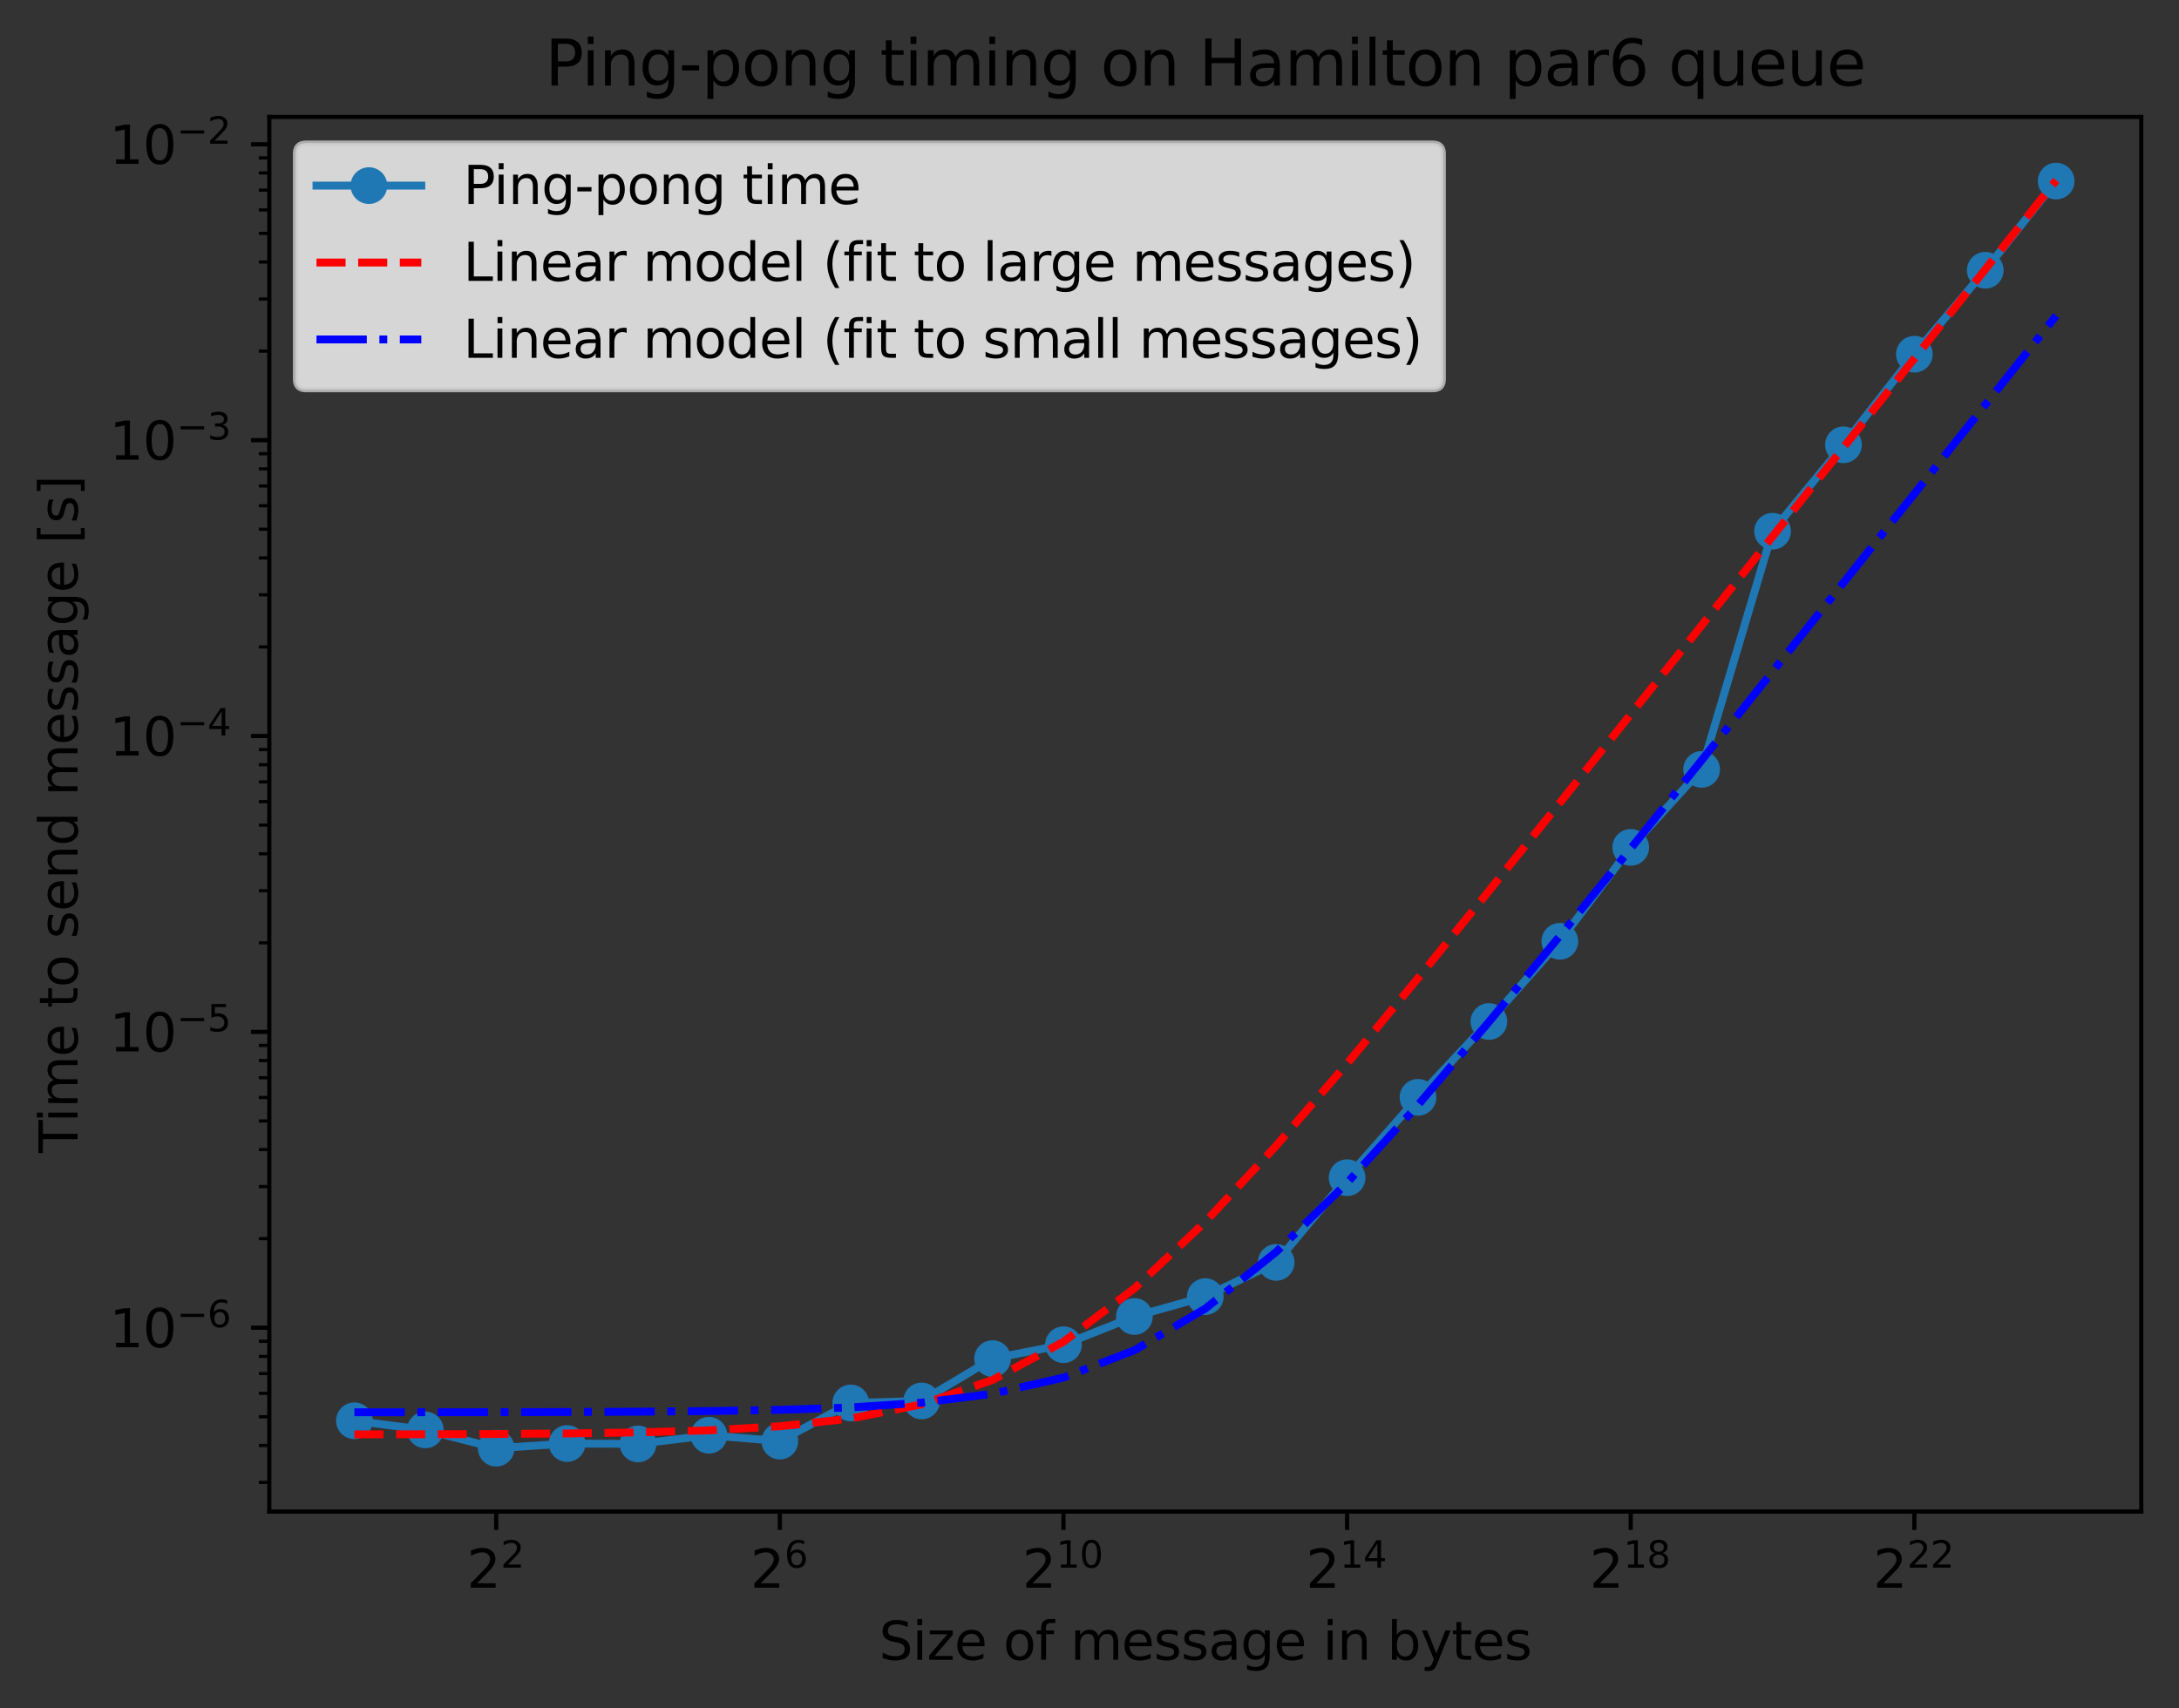 <?xml version="1.0" encoding="utf-8" standalone="no"?>
<!DOCTYPE svg PUBLIC "-//W3C//DTD SVG 1.1//EN"
  "http://www.w3.org/Graphics/SVG/1.1/DTD/svg11.dtd">
<svg xmlns:xlink="http://www.w3.org/1999/xlink" width="415.698pt" height="325.986pt" viewBox="0 0 415.698 325.986" xmlns="http://www.w3.org/2000/svg" version="1.1">
 <rect x="0" y="0" width="415.698" height="325.986" fill="#333333" stroke="none"/>
 <defs>
  <style type="text/css">*{stroke-linejoin: round; stroke-linecap: butt}</style>
 </defs>
 <g id="figure_1">
  <g id="patch_1">
   <path d="M 0 325.986 
L 415.698 325.986 
L 415.698 0 
L 0 0 
L 0 325.986 
z
" style="fill: none"/>
  </g>
  <g id="axes_1">
   <g id="patch_2">
    <path d="M 51.378 288.43 
L 408.498 288.43 
L 408.498 22.318 
L 51.378 22.318 
L 51.378 288.43 
z
" style="fill: none"/>
   </g>
   <g id="matplotlib.axis_1">
    <g id="xtick_1">
     <g id="line2d_1">
      <defs>
       <path id="m732786455a" d="M 0 0 
L 0 3.5 
" style="stroke: #000000; stroke-width: 0.8"/>
      </defs>
      <g>
       <use xlink:href="#m732786455a" x="94.665" y="288.43" style="stroke: #000000; stroke-width: 0.8"/>
      </g>
     </g>
     <g id="text_1">
      <!-- $\mathdefault{2^{2}}$ -->
      <g transform="translate(89.065 303.029)scale(0.1 -0.1)">
       <defs>
        <path id="DejaVuSans-32" d="M 1228 531 
L 3431 531 
L 3431 0 
L 469 0 
L 469 531 
Q 828 903 1448 1529 
Q 2069 2156 2228 2338 
Q 2531 2678 2651 2914 
Q 2772 3150 2772 3378 
Q 2772 3750 2511 3984 
Q 2250 4219 1831 4219 
Q 1534 4219 1204 4116 
Q 875 4013 500 3803 
L 500 4441 
Q 881 4594 1212 4672 
Q 1544 4750 1819 4750 
Q 2544 4750 2975 4387 
Q 3406 4025 3406 3419 
Q 3406 3131 3298 2873 
Q 3191 2616 2906 2266 
Q 2828 2175 2409 1742 
Q 1991 1309 1228 531 
z
" transform="scale(0.016)"/>
       </defs>
       <use xlink:href="#DejaVuSans-32" transform="translate(0 0.766)"/>
       <use xlink:href="#DejaVuSans-32" transform="translate(64.58 39.047)scale(0.7)"/>
      </g>
     </g>
    </g>
    <g id="xtick_2">
     <g id="line2d_2">
      <g>
       <use xlink:href="#m732786455a" x="148.774" y="288.43" style="stroke: #000000; stroke-width: 0.8"/>
      </g>
     </g>
     <g id="text_2">
      <!-- $\mathdefault{2^{6}}$ -->
      <g transform="translate(143.174 303.029)scale(0.1 -0.1)">
       <defs>
        <path id="DejaVuSans-36" d="M 2113 2584 
Q 1688 2584 1439 2293 
Q 1191 2003 1191 1497 
Q 1191 994 1439 701 
Q 1688 409 2113 409 
Q 2538 409 2786 701 
Q 3034 994 3034 1497 
Q 3034 2003 2786 2293 
Q 2538 2584 2113 2584 
z
M 3366 4563 
L 3366 3988 
Q 3128 4100 2886 4159 
Q 2644 4219 2406 4219 
Q 1781 4219 1451 3797 
Q 1122 3375 1075 2522 
Q 1259 2794 1537 2939 
Q 1816 3084 2150 3084 
Q 2853 3084 3261 2657 
Q 3669 2231 3669 1497 
Q 3669 778 3244 343 
Q 2819 -91 2113 -91 
Q 1303 -91 875 529 
Q 447 1150 447 2328 
Q 447 3434 972 4092 
Q 1497 4750 2381 4750 
Q 2619 4750 2861 4703 
Q 3103 4656 3366 4563 
z
" transform="scale(0.016)"/>
       </defs>
       <use xlink:href="#DejaVuSans-32" transform="translate(0 0.766)"/>
       <use xlink:href="#DejaVuSans-36" transform="translate(64.58 39.047)scale(0.7)"/>
      </g>
     </g>
    </g>
    <g id="xtick_3">
     <g id="line2d_3">
      <g>
       <use xlink:href="#m732786455a" x="202.884" y="288.43" style="stroke: #000000; stroke-width: 0.8"/>
      </g>
     </g>
     <g id="text_3">
      <!-- $\mathdefault{2^{10}}$ -->
      <g transform="translate(195.034 303.029)scale(0.1 -0.1)">
       <defs>
        <path id="DejaVuSans-31" d="M 794 531 
L 1825 531 
L 1825 4091 
L 703 3866 
L 703 4441 
L 1819 4666 
L 2450 4666 
L 2450 531 
L 3481 531 
L 3481 0 
L 794 0 
L 794 531 
z
" transform="scale(0.016)"/>
        <path id="DejaVuSans-30" d="M 2034 4250 
Q 1547 4250 1301 3770 
Q 1056 3291 1056 2328 
Q 1056 1369 1301 889 
Q 1547 409 2034 409 
Q 2525 409 2770 889 
Q 3016 1369 3016 2328 
Q 3016 3291 2770 3770 
Q 2525 4250 2034 4250 
z
M 2034 4750 
Q 2819 4750 3233 4129 
Q 3647 3509 3647 2328 
Q 3647 1150 3233 529 
Q 2819 -91 2034 -91 
Q 1250 -91 836 529 
Q 422 1150 422 2328 
Q 422 3509 836 4129 
Q 1250 4750 2034 4750 
z
" transform="scale(0.016)"/>
       </defs>
       <use xlink:href="#DejaVuSans-32" transform="translate(0 0.766)"/>
       <use xlink:href="#DejaVuSans-31" transform="translate(64.58 39.047)scale(0.7)"/>
       <use xlink:href="#DejaVuSans-30" transform="translate(109.116 39.047)scale(0.7)"/>
      </g>
     </g>
    </g>
    <g id="xtick_4">
     <g id="line2d_4">
      <g>
       <use xlink:href="#m732786455a" x="256.993" y="288.43" style="stroke: #000000; stroke-width: 0.8"/>
      </g>
     </g>
     <g id="text_4">
      <!-- $\mathdefault{2^{14}}$ -->
      <g transform="translate(249.143 303.029)scale(0.1 -0.1)">
       <defs>
        <path id="DejaVuSans-34" d="M 2419 4116 
L 825 1625 
L 2419 1625 
L 2419 4116 
z
M 2253 4666 
L 3047 4666 
L 3047 1625 
L 3713 1625 
L 3713 1100 
L 3047 1100 
L 3047 0 
L 2419 0 
L 2419 1100 
L 313 1100 
L 313 1709 
L 2253 4666 
z
" transform="scale(0.016)"/>
       </defs>
       <use xlink:href="#DejaVuSans-32" transform="translate(0 0.684)"/>
       <use xlink:href="#DejaVuSans-31" transform="translate(64.58 38.966)scale(0.7)"/>
       <use xlink:href="#DejaVuSans-34" transform="translate(109.116 38.966)scale(0.7)"/>
      </g>
     </g>
    </g>
    <g id="xtick_5">
     <g id="line2d_5">
      <g>
       <use xlink:href="#m732786455a" x="311.102" y="288.43" style="stroke: #000000; stroke-width: 0.8"/>
      </g>
     </g>
     <g id="text_5">
      <!-- $\mathdefault{2^{18}}$ -->
      <g transform="translate(303.252 303.029)scale(0.1 -0.1)">
       <defs>
        <path id="DejaVuSans-38" d="M 2034 2216 
Q 1584 2216 1326 1975 
Q 1069 1734 1069 1313 
Q 1069 891 1326 650 
Q 1584 409 2034 409 
Q 2484 409 2743 651 
Q 3003 894 3003 1313 
Q 3003 1734 2745 1975 
Q 2488 2216 2034 2216 
z
M 1403 2484 
Q 997 2584 770 2862 
Q 544 3141 544 3541 
Q 544 4100 942 4425 
Q 1341 4750 2034 4750 
Q 2731 4750 3128 4425 
Q 3525 4100 3525 3541 
Q 3525 3141 3298 2862 
Q 3072 2584 2669 2484 
Q 3125 2378 3379 2068 
Q 3634 1759 3634 1313 
Q 3634 634 3220 271 
Q 2806 -91 2034 -91 
Q 1263 -91 848 271 
Q 434 634 434 1313 
Q 434 1759 690 2068 
Q 947 2378 1403 2484 
z
M 1172 3481 
Q 1172 3119 1398 2916 
Q 1625 2713 2034 2713 
Q 2441 2713 2670 2916 
Q 2900 3119 2900 3481 
Q 2900 3844 2670 4047 
Q 2441 4250 2034 4250 
Q 1625 4250 1398 4047 
Q 1172 3844 1172 3481 
z
" transform="scale(0.016)"/>
       </defs>
       <use xlink:href="#DejaVuSans-32" transform="translate(0 0.766)"/>
       <use xlink:href="#DejaVuSans-31" transform="translate(64.58 39.047)scale(0.7)"/>
       <use xlink:href="#DejaVuSans-38" transform="translate(109.116 39.047)scale(0.7)"/>
      </g>
     </g>
    </g>
    <g id="xtick_6">
     <g id="line2d_6">
      <g>
       <use xlink:href="#m732786455a" x="365.211" y="288.43" style="stroke: #000000; stroke-width: 0.8"/>
      </g>
     </g>
     <g id="text_6">
      <!-- $\mathdefault{2^{22}}$ -->
      <g transform="translate(357.361 303.029)scale(0.1 -0.1)">
       <use xlink:href="#DejaVuSans-32" transform="translate(0 0.766)"/>
       <use xlink:href="#DejaVuSans-32" transform="translate(64.58 39.047)scale(0.7)"/>
       <use xlink:href="#DejaVuSans-32" transform="translate(109.116 39.047)scale(0.7)"/>
      </g>
     </g>
    </g>
    <g id="text_7">
     <!-- Size of message in bytes -->
     <g transform="translate(167.694 316.707)scale(0.1 -0.1)">
      <defs>
       <path id="DejaVuSans-53" d="M 3425 4513 
L 3425 3897 
Q 3066 4069 2747 4153 
Q 2428 4238 2131 4238 
Q 1616 4238 1336 4038 
Q 1056 3838 1056 3469 
Q 1056 3159 1242 3001 
Q 1428 2844 1947 2747 
L 2328 2669 
Q 3034 2534 3370 2195 
Q 3706 1856 3706 1288 
Q 3706 609 3251 259 
Q 2797 -91 1919 -91 
Q 1588 -91 1214 -16 
Q 841 59 441 206 
L 441 856 
Q 825 641 1194 531 
Q 1563 422 1919 422 
Q 2459 422 2753 634 
Q 3047 847 3047 1241 
Q 3047 1584 2836 1778 
Q 2625 1972 2144 2069 
L 1759 2144 
Q 1053 2284 737 2584 
Q 422 2884 422 3419 
Q 422 4038 858 4394 
Q 1294 4750 2059 4750 
Q 2388 4750 2728 4690 
Q 3069 4631 3425 4513 
z
" transform="scale(0.016)"/>
       <path id="DejaVuSans-69" d="M 603 3500 
L 1178 3500 
L 1178 0 
L 603 0 
L 603 3500 
z
M 603 4863 
L 1178 4863 
L 1178 4134 
L 603 4134 
L 603 4863 
z
" transform="scale(0.016)"/>
       <path id="DejaVuSans-7a" d="M 353 3500 
L 3084 3500 
L 3084 2975 
L 922 459 
L 3084 459 
L 3084 0 
L 275 0 
L 275 525 
L 2438 3041 
L 353 3041 
L 353 3500 
z
" transform="scale(0.016)"/>
       <path id="DejaVuSans-65" d="M 3597 1894 
L 3597 1613 
L 953 1613 
Q 991 1019 1311 708 
Q 1631 397 2203 397 
Q 2534 397 2845 478 
Q 3156 559 3463 722 
L 3463 178 
Q 3153 47 2828 -22 
Q 2503 -91 2169 -91 
Q 1331 -91 842 396 
Q 353 884 353 1716 
Q 353 2575 817 3079 
Q 1281 3584 2069 3584 
Q 2775 3584 3186 3129 
Q 3597 2675 3597 1894 
z
M 3022 2063 
Q 3016 2534 2758 2815 
Q 2500 3097 2075 3097 
Q 1594 3097 1305 2825 
Q 1016 2553 972 2059 
L 3022 2063 
z
" transform="scale(0.016)"/>
       <path id="DejaVuSans-20" transform="scale(0.016)"/>
       <path id="DejaVuSans-6f" d="M 1959 3097 
Q 1497 3097 1228 2736 
Q 959 2375 959 1747 
Q 959 1119 1226 758 
Q 1494 397 1959 397 
Q 2419 397 2687 759 
Q 2956 1122 2956 1747 
Q 2956 2369 2687 2733 
Q 2419 3097 1959 3097 
z
M 1959 3584 
Q 2709 3584 3137 3096 
Q 3566 2609 3566 1747 
Q 3566 888 3137 398 
Q 2709 -91 1959 -91 
Q 1206 -91 779 398 
Q 353 888 353 1747 
Q 353 2609 779 3096 
Q 1206 3584 1959 3584 
z
" transform="scale(0.016)"/>
       <path id="DejaVuSans-66" d="M 2375 4863 
L 2375 4384 
L 1825 4384 
Q 1516 4384 1395 4259 
Q 1275 4134 1275 3809 
L 1275 3500 
L 2222 3500 
L 2222 3053 
L 1275 3053 
L 1275 0 
L 697 0 
L 697 3053 
L 147 3053 
L 147 3500 
L 697 3500 
L 697 3744 
Q 697 4328 969 4595 
Q 1241 4863 1831 4863 
L 2375 4863 
z
" transform="scale(0.016)"/>
       <path id="DejaVuSans-6d" d="M 3328 2828 
Q 3544 3216 3844 3400 
Q 4144 3584 4550 3584 
Q 5097 3584 5394 3201 
Q 5691 2819 5691 2113 
L 5691 0 
L 5113 0 
L 5113 2094 
Q 5113 2597 4934 2840 
Q 4756 3084 4391 3084 
Q 3944 3084 3684 2787 
Q 3425 2491 3425 1978 
L 3425 0 
L 2847 0 
L 2847 2094 
Q 2847 2600 2669 2842 
Q 2491 3084 2119 3084 
Q 1678 3084 1418 2786 
Q 1159 2488 1159 1978 
L 1159 0 
L 581 0 
L 581 3500 
L 1159 3500 
L 1159 2956 
Q 1356 3278 1631 3431 
Q 1906 3584 2284 3584 
Q 2666 3584 2933 3390 
Q 3200 3197 3328 2828 
z
" transform="scale(0.016)"/>
       <path id="DejaVuSans-73" d="M 2834 3397 
L 2834 2853 
Q 2591 2978 2328 3040 
Q 2066 3103 1784 3103 
Q 1356 3103 1142 2972 
Q 928 2841 928 2578 
Q 928 2378 1081 2264 
Q 1234 2150 1697 2047 
L 1894 2003 
Q 2506 1872 2764 1633 
Q 3022 1394 3022 966 
Q 3022 478 2636 193 
Q 2250 -91 1575 -91 
Q 1294 -91 989 -36 
Q 684 19 347 128 
L 347 722 
Q 666 556 975 473 
Q 1284 391 1588 391 
Q 1994 391 2212 530 
Q 2431 669 2431 922 
Q 2431 1156 2273 1281 
Q 2116 1406 1581 1522 
L 1381 1569 
Q 847 1681 609 1914 
Q 372 2147 372 2553 
Q 372 3047 722 3315 
Q 1072 3584 1716 3584 
Q 2034 3584 2315 3537 
Q 2597 3491 2834 3397 
z
" transform="scale(0.016)"/>
       <path id="DejaVuSans-61" d="M 2194 1759 
Q 1497 1759 1228 1600 
Q 959 1441 959 1056 
Q 959 750 1161 570 
Q 1363 391 1709 391 
Q 2188 391 2477 730 
Q 2766 1069 2766 1631 
L 2766 1759 
L 2194 1759 
z
M 3341 1997 
L 3341 0 
L 2766 0 
L 2766 531 
Q 2569 213 2275 61 
Q 1981 -91 1556 -91 
Q 1019 -91 701 211 
Q 384 513 384 1019 
Q 384 1609 779 1909 
Q 1175 2209 1959 2209 
L 2766 2209 
L 2766 2266 
Q 2766 2663 2505 2880 
Q 2244 3097 1772 3097 
Q 1472 3097 1187 3025 
Q 903 2953 641 2809 
L 641 3341 
Q 956 3463 1253 3523 
Q 1550 3584 1831 3584 
Q 2591 3584 2966 3190 
Q 3341 2797 3341 1997 
z
" transform="scale(0.016)"/>
       <path id="DejaVuSans-67" d="M 2906 1791 
Q 2906 2416 2648 2759 
Q 2391 3103 1925 3103 
Q 1463 3103 1205 2759 
Q 947 2416 947 1791 
Q 947 1169 1205 825 
Q 1463 481 1925 481 
Q 2391 481 2648 825 
Q 2906 1169 2906 1791 
z
M 3481 434 
Q 3481 -459 3084 -895 
Q 2688 -1331 1869 -1331 
Q 1566 -1331 1297 -1286 
Q 1028 -1241 775 -1147 
L 775 -588 
Q 1028 -725 1275 -790 
Q 1522 -856 1778 -856 
Q 2344 -856 2625 -561 
Q 2906 -266 2906 331 
L 2906 616 
Q 2728 306 2450 153 
Q 2172 0 1784 0 
Q 1141 0 747 490 
Q 353 981 353 1791 
Q 353 2603 747 3093 
Q 1141 3584 1784 3584 
Q 2172 3584 2450 3431 
Q 2728 3278 2906 2969 
L 2906 3500 
L 3481 3500 
L 3481 434 
z
" transform="scale(0.016)"/>
       <path id="DejaVuSans-6e" d="M 3513 2113 
L 3513 0 
L 2938 0 
L 2938 2094 
Q 2938 2591 2744 2837 
Q 2550 3084 2163 3084 
Q 1697 3084 1428 2787 
Q 1159 2491 1159 1978 
L 1159 0 
L 581 0 
L 581 3500 
L 1159 3500 
L 1159 2956 
Q 1366 3272 1645 3428 
Q 1925 3584 2291 3584 
Q 2894 3584 3203 3211 
Q 3513 2838 3513 2113 
z
" transform="scale(0.016)"/>
       <path id="DejaVuSans-62" d="M 3116 1747 
Q 3116 2381 2855 2742 
Q 2594 3103 2138 3103 
Q 1681 3103 1420 2742 
Q 1159 2381 1159 1747 
Q 1159 1113 1420 752 
Q 1681 391 2138 391 
Q 2594 391 2855 752 
Q 3116 1113 3116 1747 
z
M 1159 2969 
Q 1341 3281 1617 3432 
Q 1894 3584 2278 3584 
Q 2916 3584 3314 3078 
Q 3713 2572 3713 1747 
Q 3713 922 3314 415 
Q 2916 -91 2278 -91 
Q 1894 -91 1617 61 
Q 1341 213 1159 525 
L 1159 0 
L 581 0 
L 581 4863 
L 1159 4863 
L 1159 2969 
z
" transform="scale(0.016)"/>
       <path id="DejaVuSans-79" d="M 2059 -325 
Q 1816 -950 1584 -1140 
Q 1353 -1331 966 -1331 
L 506 -1331 
L 506 -850 
L 844 -850 
Q 1081 -850 1212 -737 
Q 1344 -625 1503 -206 
L 1606 56 
L 191 3500 
L 800 3500 
L 1894 763 
L 2988 3500 
L 3597 3500 
L 2059 -325 
z
" transform="scale(0.016)"/>
       <path id="DejaVuSans-74" d="M 1172 4494 
L 1172 3500 
L 2356 3500 
L 2356 3053 
L 1172 3053 
L 1172 1153 
Q 1172 725 1289 603 
Q 1406 481 1766 481 
L 2356 481 
L 2356 0 
L 1766 0 
Q 1100 0 847 248 
Q 594 497 594 1153 
L 594 3053 
L 172 3053 
L 172 3500 
L 594 3500 
L 594 4494 
L 1172 4494 
z
" transform="scale(0.016)"/>
      </defs>
      <use xlink:href="#DejaVuSans-53"/>
      <use xlink:href="#DejaVuSans-69" x="63.477"/>
      <use xlink:href="#DejaVuSans-7a" x="91.26"/>
      <use xlink:href="#DejaVuSans-65" x="143.75"/>
      <use xlink:href="#DejaVuSans-20" x="205.273"/>
      <use xlink:href="#DejaVuSans-6f" x="237.061"/>
      <use xlink:href="#DejaVuSans-66" x="298.242"/>
      <use xlink:href="#DejaVuSans-20" x="333.447"/>
      <use xlink:href="#DejaVuSans-6d" x="365.234"/>
      <use xlink:href="#DejaVuSans-65" x="462.646"/>
      <use xlink:href="#DejaVuSans-73" x="524.17"/>
      <use xlink:href="#DejaVuSans-73" x="576.27"/>
      <use xlink:href="#DejaVuSans-61" x="628.369"/>
      <use xlink:href="#DejaVuSans-67" x="689.648"/>
      <use xlink:href="#DejaVuSans-65" x="753.125"/>
      <use xlink:href="#DejaVuSans-20" x="814.648"/>
      <use xlink:href="#DejaVuSans-69" x="846.436"/>
      <use xlink:href="#DejaVuSans-6e" x="874.219"/>
      <use xlink:href="#DejaVuSans-20" x="937.598"/>
      <use xlink:href="#DejaVuSans-62" x="969.385"/>
      <use xlink:href="#DejaVuSans-79" x="1032.861"/>
      <use xlink:href="#DejaVuSans-74" x="1092.041"/>
      <use xlink:href="#DejaVuSans-65" x="1131.25"/>
      <use xlink:href="#DejaVuSans-73" x="1192.773"/>
     </g>
    </g>
   </g>
   <g id="matplotlib.axis_2">
    <g id="ytick_1">
     <g id="line2d_7">
      <defs>
       <path id="m75803d388e" d="M 0 0 
L -3.5 0 
" style="stroke: #000000; stroke-width: 0.8"/>
      </defs>
      <g>
       <use xlink:href="#m75803d388e" x="51.378" y="253.347" style="stroke: #000000; stroke-width: 0.8"/>
      </g>
     </g>
     <g id="text_8">
      <!-- $\mathdefault{10^{-6}}$ -->
      <g transform="translate(20.878 257.147)scale(0.1 -0.1)">
       <defs>
        <path id="DejaVuSans-2212" d="M 678 2272 
L 4684 2272 
L 4684 1741 
L 678 1741 
L 678 2272 
z
" transform="scale(0.016)"/>
       </defs>
       <use xlink:href="#DejaVuSans-31" transform="translate(0 0.766)"/>
       <use xlink:href="#DejaVuSans-30" transform="translate(63.623 0.766)"/>
       <use xlink:href="#DejaVuSans-2212" transform="translate(128.203 39.047)scale(0.7)"/>
       <use xlink:href="#DejaVuSans-36" transform="translate(186.855 39.047)scale(0.7)"/>
      </g>
     </g>
    </g>
    <g id="ytick_2">
     <g id="line2d_8">
      <g>
       <use xlink:href="#m75803d388e" x="51.378" y="196.894" style="stroke: #000000; stroke-width: 0.8"/>
      </g>
     </g>
     <g id="text_9">
      <!-- $\mathdefault{10^{-5}}$ -->
      <g transform="translate(20.878 200.693)scale(0.1 -0.1)">
       <defs>
        <path id="DejaVuSans-35" d="M 691 4666 
L 3169 4666 
L 3169 4134 
L 1269 4134 
L 1269 2991 
Q 1406 3038 1543 3061 
Q 1681 3084 1819 3084 
Q 2600 3084 3056 2656 
Q 3513 2228 3513 1497 
Q 3513 744 3044 326 
Q 2575 -91 1722 -91 
Q 1428 -91 1123 -41 
Q 819 9 494 109 
L 494 744 
Q 775 591 1075 516 
Q 1375 441 1709 441 
Q 2250 441 2565 725 
Q 2881 1009 2881 1497 
Q 2881 1984 2565 2268 
Q 2250 2553 1709 2553 
Q 1456 2553 1204 2497 
Q 953 2441 691 2322 
L 691 4666 
z
" transform="scale(0.016)"/>
       </defs>
       <use xlink:href="#DejaVuSans-31" transform="translate(0 0.684)"/>
       <use xlink:href="#DejaVuSans-30" transform="translate(63.623 0.684)"/>
       <use xlink:href="#DejaVuSans-2212" transform="translate(128.203 38.966)scale(0.7)"/>
       <use xlink:href="#DejaVuSans-35" transform="translate(186.855 38.966)scale(0.7)"/>
      </g>
     </g>
    </g>
    <g id="ytick_3">
     <g id="line2d_9">
      <g>
       <use xlink:href="#m75803d388e" x="51.378" y="140.441" style="stroke: #000000; stroke-width: 0.8"/>
      </g>
     </g>
     <g id="text_10">
      <!-- $\mathdefault{10^{-4}}$ -->
      <g transform="translate(20.878 144.24)scale(0.1 -0.1)">
       <use xlink:href="#DejaVuSans-31" transform="translate(0 0.684)"/>
       <use xlink:href="#DejaVuSans-30" transform="translate(63.623 0.684)"/>
       <use xlink:href="#DejaVuSans-2212" transform="translate(128.203 38.966)scale(0.7)"/>
       <use xlink:href="#DejaVuSans-34" transform="translate(186.855 38.966)scale(0.7)"/>
      </g>
     </g>
    </g>
    <g id="ytick_4">
     <g id="line2d_10">
      <g>
       <use xlink:href="#m75803d388e" x="51.378" y="83.988" style="stroke: #000000; stroke-width: 0.8"/>
      </g>
     </g>
     <g id="text_11">
      <!-- $\mathdefault{10^{-3}}$ -->
      <g transform="translate(20.878 87.787)scale(0.1 -0.1)">
       <defs>
        <path id="DejaVuSans-33" d="M 2597 2516 
Q 3050 2419 3304 2112 
Q 3559 1806 3559 1356 
Q 3559 666 3084 287 
Q 2609 -91 1734 -91 
Q 1441 -91 1130 -33 
Q 819 25 488 141 
L 488 750 
Q 750 597 1062 519 
Q 1375 441 1716 441 
Q 2309 441 2620 675 
Q 2931 909 2931 1356 
Q 2931 1769 2642 2001 
Q 2353 2234 1838 2234 
L 1294 2234 
L 1294 2753 
L 1863 2753 
Q 2328 2753 2575 2939 
Q 2822 3125 2822 3475 
Q 2822 3834 2567 4026 
Q 2313 4219 1838 4219 
Q 1578 4219 1281 4162 
Q 984 4106 628 3988 
L 628 4550 
Q 988 4650 1302 4700 
Q 1616 4750 1894 4750 
Q 2613 4750 3031 4423 
Q 3450 4097 3450 3541 
Q 3450 3153 3228 2886 
Q 3006 2619 2597 2516 
z
" transform="scale(0.016)"/>
       </defs>
       <use xlink:href="#DejaVuSans-31" transform="translate(0 0.766)"/>
       <use xlink:href="#DejaVuSans-30" transform="translate(63.623 0.766)"/>
       <use xlink:href="#DejaVuSans-2212" transform="translate(128.203 39.047)scale(0.7)"/>
       <use xlink:href="#DejaVuSans-33" transform="translate(186.855 39.047)scale(0.7)"/>
      </g>
     </g>
    </g>
    <g id="ytick_5">
     <g id="line2d_11">
      <g>
       <use xlink:href="#m75803d388e" x="51.378" y="27.534" style="stroke: #000000; stroke-width: 0.8"/>
      </g>
     </g>
     <g id="text_12">
      <!-- $\mathdefault{10^{-2}}$ -->
      <g transform="translate(20.878 31.334)scale(0.1 -0.1)">
       <use xlink:href="#DejaVuSans-31" transform="translate(0 0.766)"/>
       <use xlink:href="#DejaVuSans-30" transform="translate(63.623 0.766)"/>
       <use xlink:href="#DejaVuSans-2212" transform="translate(128.203 39.047)scale(0.7)"/>
       <use xlink:href="#DejaVuSans-32" transform="translate(186.855 39.047)scale(0.7)"/>
      </g>
     </g>
    </g>
    <g id="ytick_6">
     <g id="line2d_12">
      <defs>
       <path id="m9d79ffc542" d="M 0 0 
L -2 0 
" style="stroke: #000000; stroke-width: 0.6"/>
      </defs>
      <g>
       <use xlink:href="#m9d79ffc542" x="51.378" y="282.866" style="stroke: #000000; stroke-width: 0.6"/>
      </g>
     </g>
    </g>
    <g id="ytick_7">
     <g id="line2d_13">
      <g>
       <use xlink:href="#m9d79ffc542" x="51.378" y="275.812" style="stroke: #000000; stroke-width: 0.6"/>
      </g>
     </g>
    </g>
    <g id="ytick_8">
     <g id="line2d_14">
      <g>
       <use xlink:href="#m9d79ffc542" x="51.378" y="270.342" style="stroke: #000000; stroke-width: 0.6"/>
      </g>
     </g>
    </g>
    <g id="ytick_9">
     <g id="line2d_15">
      <g>
       <use xlink:href="#m9d79ffc542" x="51.378" y="265.871" style="stroke: #000000; stroke-width: 0.6"/>
      </g>
     </g>
    </g>
    <g id="ytick_10">
     <g id="line2d_16">
      <g>
       <use xlink:href="#m9d79ffc542" x="51.378" y="262.092" style="stroke: #000000; stroke-width: 0.6"/>
      </g>
     </g>
    </g>
    <g id="ytick_11">
     <g id="line2d_17">
      <g>
       <use xlink:href="#m9d79ffc542" x="51.378" y="258.818" style="stroke: #000000; stroke-width: 0.6"/>
      </g>
     </g>
    </g>
    <g id="ytick_12">
     <g id="line2d_18">
      <g>
       <use xlink:href="#m9d79ffc542" x="51.378" y="255.931" style="stroke: #000000; stroke-width: 0.6"/>
      </g>
     </g>
    </g>
    <g id="ytick_13">
     <g id="line2d_19">
      <g>
       <use xlink:href="#m9d79ffc542" x="51.378" y="236.353" style="stroke: #000000; stroke-width: 0.6"/>
      </g>
     </g>
    </g>
    <g id="ytick_14">
     <g id="line2d_20">
      <g>
       <use xlink:href="#m9d79ffc542" x="51.378" y="226.412" style="stroke: #000000; stroke-width: 0.6"/>
      </g>
     </g>
    </g>
    <g id="ytick_15">
     <g id="line2d_21">
      <g>
       <use xlink:href="#m9d79ffc542" x="51.378" y="219.359" style="stroke: #000000; stroke-width: 0.6"/>
      </g>
     </g>
    </g>
    <g id="ytick_16">
     <g id="line2d_22">
      <g>
       <use xlink:href="#m9d79ffc542" x="51.378" y="213.888" style="stroke: #000000; stroke-width: 0.6"/>
      </g>
     </g>
    </g>
    <g id="ytick_17">
     <g id="line2d_23">
      <g>
       <use xlink:href="#m9d79ffc542" x="51.378" y="209.418" style="stroke: #000000; stroke-width: 0.6"/>
      </g>
     </g>
    </g>
    <g id="ytick_18">
     <g id="line2d_24">
      <g>
       <use xlink:href="#m9d79ffc542" x="51.378" y="205.639" style="stroke: #000000; stroke-width: 0.6"/>
      </g>
     </g>
    </g>
    <g id="ytick_19">
     <g id="line2d_25">
      <g>
       <use xlink:href="#m9d79ffc542" x="51.378" y="202.365" style="stroke: #000000; stroke-width: 0.6"/>
      </g>
     </g>
    </g>
    <g id="ytick_20">
     <g id="line2d_26">
      <g>
       <use xlink:href="#m9d79ffc542" x="51.378" y="199.477" style="stroke: #000000; stroke-width: 0.6"/>
      </g>
     </g>
    </g>
    <g id="ytick_21">
     <g id="line2d_27">
      <g>
       <use xlink:href="#m9d79ffc542" x="51.378" y="179.9" style="stroke: #000000; stroke-width: 0.6"/>
      </g>
     </g>
    </g>
    <g id="ytick_22">
     <g id="line2d_28">
      <g>
       <use xlink:href="#m9d79ffc542" x="51.378" y="169.959" style="stroke: #000000; stroke-width: 0.6"/>
      </g>
     </g>
    </g>
    <g id="ytick_23">
     <g id="line2d_29">
      <g>
       <use xlink:href="#m9d79ffc542" x="51.378" y="162.906" style="stroke: #000000; stroke-width: 0.6"/>
      </g>
     </g>
    </g>
    <g id="ytick_24">
     <g id="line2d_30">
      <g>
       <use xlink:href="#m9d79ffc542" x="51.378" y="157.435" style="stroke: #000000; stroke-width: 0.6"/>
      </g>
     </g>
    </g>
    <g id="ytick_25">
     <g id="line2d_31">
      <g>
       <use xlink:href="#m9d79ffc542" x="51.378" y="152.965" style="stroke: #000000; stroke-width: 0.6"/>
      </g>
     </g>
    </g>
    <g id="ytick_26">
     <g id="line2d_32">
      <g>
       <use xlink:href="#m9d79ffc542" x="51.378" y="149.186" style="stroke: #000000; stroke-width: 0.6"/>
      </g>
     </g>
    </g>
    <g id="ytick_27">
     <g id="line2d_33">
      <g>
       <use xlink:href="#m9d79ffc542" x="51.378" y="145.912" style="stroke: #000000; stroke-width: 0.6"/>
      </g>
     </g>
    </g>
    <g id="ytick_28">
     <g id="line2d_34">
      <g>
       <use xlink:href="#m9d79ffc542" x="51.378" y="143.024" style="stroke: #000000; stroke-width: 0.6"/>
      </g>
     </g>
    </g>
    <g id="ytick_29">
     <g id="line2d_35">
      <g>
       <use xlink:href="#m9d79ffc542" x="51.378" y="123.447" style="stroke: #000000; stroke-width: 0.6"/>
      </g>
     </g>
    </g>
    <g id="ytick_30">
     <g id="line2d_36">
      <g>
       <use xlink:href="#m9d79ffc542" x="51.378" y="113.506" style="stroke: #000000; stroke-width: 0.6"/>
      </g>
     </g>
    </g>
    <g id="ytick_31">
     <g id="line2d_37">
      <g>
       <use xlink:href="#m9d79ffc542" x="51.378" y="106.453" style="stroke: #000000; stroke-width: 0.6"/>
      </g>
     </g>
    </g>
    <g id="ytick_32">
     <g id="line2d_38">
      <g>
       <use xlink:href="#m9d79ffc542" x="51.378" y="100.982" style="stroke: #000000; stroke-width: 0.6"/>
      </g>
     </g>
    </g>
    <g id="ytick_33">
     <g id="line2d_39">
      <g>
       <use xlink:href="#m9d79ffc542" x="51.378" y="96.512" style="stroke: #000000; stroke-width: 0.6"/>
      </g>
     </g>
    </g>
    <g id="ytick_34">
     <g id="line2d_40">
      <g>
       <use xlink:href="#m9d79ffc542" x="51.378" y="92.732" style="stroke: #000000; stroke-width: 0.6"/>
      </g>
     </g>
    </g>
    <g id="ytick_35">
     <g id="line2d_41">
      <g>
       <use xlink:href="#m9d79ffc542" x="51.378" y="89.459" style="stroke: #000000; stroke-width: 0.6"/>
      </g>
     </g>
    </g>
    <g id="ytick_36">
     <g id="line2d_42">
      <g>
       <use xlink:href="#m9d79ffc542" x="51.378" y="86.571" style="stroke: #000000; stroke-width: 0.6"/>
      </g>
     </g>
    </g>
    <g id="ytick_37">
     <g id="line2d_43">
      <g>
       <use xlink:href="#m9d79ffc542" x="51.378" y="66.994" style="stroke: #000000; stroke-width: 0.6"/>
      </g>
     </g>
    </g>
    <g id="ytick_38">
     <g id="line2d_44">
      <g>
       <use xlink:href="#m9d79ffc542" x="51.378" y="57.053" style="stroke: #000000; stroke-width: 0.6"/>
      </g>
     </g>
    </g>
    <g id="ytick_39">
     <g id="line2d_45">
      <g>
       <use xlink:href="#m9d79ffc542" x="51.378" y="49.999" style="stroke: #000000; stroke-width: 0.6"/>
      </g>
     </g>
    </g>
    <g id="ytick_40">
     <g id="line2d_46">
      <g>
       <use xlink:href="#m9d79ffc542" x="51.378" y="44.529" style="stroke: #000000; stroke-width: 0.6"/>
      </g>
     </g>
    </g>
    <g id="ytick_41">
     <g id="line2d_47">
      <g>
       <use xlink:href="#m9d79ffc542" x="51.378" y="40.058" style="stroke: #000000; stroke-width: 0.6"/>
      </g>
     </g>
    </g>
    <g id="ytick_42">
     <g id="line2d_48">
      <g>
       <use xlink:href="#m9d79ffc542" x="51.378" y="36.279" style="stroke: #000000; stroke-width: 0.6"/>
      </g>
     </g>
    </g>
    <g id="ytick_43">
     <g id="line2d_49">
      <g>
       <use xlink:href="#m9d79ffc542" x="51.378" y="33.005" style="stroke: #000000; stroke-width: 0.6"/>
      </g>
     </g>
    </g>
    <g id="ytick_44">
     <g id="line2d_50">
      <g>
       <use xlink:href="#m9d79ffc542" x="51.378" y="30.118" style="stroke: #000000; stroke-width: 0.6"/>
      </g>
     </g>
    </g>
    <g id="text_13">
     <!-- Time to send message [s] -->
     <g transform="translate(14.798 219.985)rotate(-90)scale(0.1 -0.1)">
      <defs>
       <path id="DejaVuSans-54" d="M -19 4666 
L 3928 4666 
L 3928 4134 
L 2272 4134 
L 2272 0 
L 1638 0 
L 1638 4134 
L -19 4134 
L -19 4666 
z
" transform="scale(0.016)"/>
       <path id="DejaVuSans-64" d="M 2906 2969 
L 2906 4863 
L 3481 4863 
L 3481 0 
L 2906 0 
L 2906 525 
Q 2725 213 2448 61 
Q 2172 -91 1784 -91 
Q 1150 -91 751 415 
Q 353 922 353 1747 
Q 353 2572 751 3078 
Q 1150 3584 1784 3584 
Q 2172 3584 2448 3432 
Q 2725 3281 2906 2969 
z
M 947 1747 
Q 947 1113 1208 752 
Q 1469 391 1925 391 
Q 2381 391 2643 752 
Q 2906 1113 2906 1747 
Q 2906 2381 2643 2742 
Q 2381 3103 1925 3103 
Q 1469 3103 1208 2742 
Q 947 2381 947 1747 
z
" transform="scale(0.016)"/>
       <path id="DejaVuSans-5b" d="M 550 4863 
L 1875 4863 
L 1875 4416 
L 1125 4416 
L 1125 -397 
L 1875 -397 
L 1875 -844 
L 550 -844 
L 550 4863 
z
" transform="scale(0.016)"/>
       <path id="DejaVuSans-5d" d="M 1947 4863 
L 1947 -844 
L 622 -844 
L 622 -397 
L 1369 -397 
L 1369 4416 
L 622 4416 
L 622 4863 
L 1947 4863 
z
" transform="scale(0.016)"/>
      </defs>
      <use xlink:href="#DejaVuSans-54"/>
      <use xlink:href="#DejaVuSans-69" x="57.959"/>
      <use xlink:href="#DejaVuSans-6d" x="85.742"/>
      <use xlink:href="#DejaVuSans-65" x="183.154"/>
      <use xlink:href="#DejaVuSans-20" x="244.678"/>
      <use xlink:href="#DejaVuSans-74" x="276.465"/>
      <use xlink:href="#DejaVuSans-6f" x="315.674"/>
      <use xlink:href="#DejaVuSans-20" x="376.855"/>
      <use xlink:href="#DejaVuSans-73" x="408.643"/>
      <use xlink:href="#DejaVuSans-65" x="460.742"/>
      <use xlink:href="#DejaVuSans-6e" x="522.266"/>
      <use xlink:href="#DejaVuSans-64" x="585.645"/>
      <use xlink:href="#DejaVuSans-20" x="649.121"/>
      <use xlink:href="#DejaVuSans-6d" x="680.908"/>
      <use xlink:href="#DejaVuSans-65" x="778.32"/>
      <use xlink:href="#DejaVuSans-73" x="839.844"/>
      <use xlink:href="#DejaVuSans-73" x="891.943"/>
      <use xlink:href="#DejaVuSans-61" x="944.043"/>
      <use xlink:href="#DejaVuSans-67" x="1005.322"/>
      <use xlink:href="#DejaVuSans-65" x="1068.799"/>
      <use xlink:href="#DejaVuSans-20" x="1130.322"/>
      <use xlink:href="#DejaVuSans-5b" x="1162.109"/>
      <use xlink:href="#DejaVuSans-73" x="1201.123"/>
      <use xlink:href="#DejaVuSans-5d" x="1253.223"/>
     </g>
    </g>
   </g>
   <g id="line2d_51">
    <path d="M 67.611 271.097 
L 81.138 272.848 
L 94.665 276.334 
L 108.193 275.443 
L 121.72 275.521 
L 135.247 273.864 
L 148.774 274.986 
L 162.302 267.699 
L 175.829 267.318 
L 189.356 259.239 
L 202.884 256.586 
L 216.411 251.204 
L 229.938 247.408 
L 243.465 240.878 
L 256.993 224.717 
L 270.52 209.383 
L 284.047 194.913 
L 297.574 179.613 
L 311.102 161.69 
L 324.629 146.809 
L 338.156 101.364 
L 351.684 84.873 
L 365.211 67.586 
L 378.738 51.567 
L 392.265 34.554 
" clip-path="url(#p5e49f06842)" style="fill: none; stroke: #1f77b4; stroke-width: 1.5; stroke-linecap: square"/>
    <defs>
     <path id="m27c2ba2b52" d="M 0 3 
C 0.796 3 1.559 2.684 2.121 2.121 
C 2.684 1.559 3 0.796 3 0 
C 3 -0.796 2.684 -1.559 2.121 -2.121 
C 1.559 -2.684 0.796 -3 0 -3 
C -0.796 -3 -1.559 -2.684 -2.121 -2.121 
C -2.684 -1.559 -3 -0.796 -3 0 
C -3 0.796 -2.684 1.559 -2.121 2.121 
C -1.559 2.684 -0.796 3 0 3 
z
" style="stroke: #1f77b4"/>
    </defs>
    <g clip-path="url(#p5e49f06842)">
     <use xlink:href="#m27c2ba2b52" x="67.611" y="271.097" style="fill: #1f77b4; stroke: #1f77b4"/>
     <use xlink:href="#m27c2ba2b52" x="81.138" y="272.848" style="fill: #1f77b4; stroke: #1f77b4"/>
     <use xlink:href="#m27c2ba2b52" x="94.665" y="276.334" style="fill: #1f77b4; stroke: #1f77b4"/>
     <use xlink:href="#m27c2ba2b52" x="108.193" y="275.443" style="fill: #1f77b4; stroke: #1f77b4"/>
     <use xlink:href="#m27c2ba2b52" x="121.72" y="275.521" style="fill: #1f77b4; stroke: #1f77b4"/>
     <use xlink:href="#m27c2ba2b52" x="135.247" y="273.864" style="fill: #1f77b4; stroke: #1f77b4"/>
     <use xlink:href="#m27c2ba2b52" x="148.774" y="274.986" style="fill: #1f77b4; stroke: #1f77b4"/>
     <use xlink:href="#m27c2ba2b52" x="162.302" y="267.699" style="fill: #1f77b4; stroke: #1f77b4"/>
     <use xlink:href="#m27c2ba2b52" x="175.829" y="267.318" style="fill: #1f77b4; stroke: #1f77b4"/>
     <use xlink:href="#m27c2ba2b52" x="189.356" y="259.239" style="fill: #1f77b4; stroke: #1f77b4"/>
     <use xlink:href="#m27c2ba2b52" x="202.884" y="256.586" style="fill: #1f77b4; stroke: #1f77b4"/>
     <use xlink:href="#m27c2ba2b52" x="216.411" y="251.204" style="fill: #1f77b4; stroke: #1f77b4"/>
     <use xlink:href="#m27c2ba2b52" x="229.938" y="247.408" style="fill: #1f77b4; stroke: #1f77b4"/>
     <use xlink:href="#m27c2ba2b52" x="243.465" y="240.878" style="fill: #1f77b4; stroke: #1f77b4"/>
     <use xlink:href="#m27c2ba2b52" x="256.993" y="224.717" style="fill: #1f77b4; stroke: #1f77b4"/>
     <use xlink:href="#m27c2ba2b52" x="270.52" y="209.383" style="fill: #1f77b4; stroke: #1f77b4"/>
     <use xlink:href="#m27c2ba2b52" x="284.047" y="194.913" style="fill: #1f77b4; stroke: #1f77b4"/>
     <use xlink:href="#m27c2ba2b52" x="297.574" y="179.613" style="fill: #1f77b4; stroke: #1f77b4"/>
     <use xlink:href="#m27c2ba2b52" x="311.102" y="161.69" style="fill: #1f77b4; stroke: #1f77b4"/>
     <use xlink:href="#m27c2ba2b52" x="324.629" y="146.809" style="fill: #1f77b4; stroke: #1f77b4"/>
     <use xlink:href="#m27c2ba2b52" x="338.156" y="101.364" style="fill: #1f77b4; stroke: #1f77b4"/>
     <use xlink:href="#m27c2ba2b52" x="351.684" y="84.873" style="fill: #1f77b4; stroke: #1f77b4"/>
     <use xlink:href="#m27c2ba2b52" x="365.211" y="67.586" style="fill: #1f77b4; stroke: #1f77b4"/>
     <use xlink:href="#m27c2ba2b52" x="378.738" y="51.567" style="fill: #1f77b4; stroke: #1f77b4"/>
     <use xlink:href="#m27c2ba2b52" x="392.265" y="34.554" style="fill: #1f77b4; stroke: #1f77b4"/>
    </g>
   </g>
   <g id="line2d_52">
    <path d="M 67.611 273.698 
L 81.138 273.673 
L 94.665 273.622 
L 108.193 273.521 
L 121.72 273.321 
L 135.247 272.925 
L 148.774 272.153 
L 162.302 270.677 
L 175.829 267.968 
L 189.356 263.31 
L 202.884 256.024 
L 216.411 245.853 
L 229.938 233.146 
L 243.465 218.614 
L 256.993 202.95 
L 270.52 186.649 
L 284.047 170.009 
L 297.574 153.194 
L 311.102 136.29 
L 324.629 119.341 
L 338.156 102.369 
L 351.684 85.387 
L 365.211 68.398 
L 378.738 51.407 
L 392.265 34.414 
" clip-path="url(#p5e49f06842)" style="fill: none; stroke-dasharray: 5.55,2.4; stroke-dashoffset: 0; stroke: #ff0000; stroke-width: 1.5"/>
   </g>
   <g id="line2d_53">
    <path d="M 67.611 269.481 
L 81.138 269.473 
L 94.665 269.459 
L 108.193 269.429 
L 121.72 269.37 
L 135.247 269.252 
L 148.774 269.017 
L 162.302 268.555 
L 175.829 267.655 
L 189.356 265.95 
L 202.884 262.859 
L 216.411 257.646 
L 229.938 249.695 
L 243.465 238.887 
L 256.993 225.692 
L 270.52 210.843 
L 284.047 194.996 
L 297.574 178.597 
L 311.102 161.905 
L 324.629 145.064 
L 338.156 128.147 
L 351.684 111.191 
L 365.211 94.216 
L 378.738 77.232 
L 392.265 60.242 
" clip-path="url(#p5e49f06842)" style="fill: none; stroke-dasharray: 9.6,2.4,1.5,2.4; stroke-dashoffset: 0; stroke: #0000ff; stroke-width: 1.5"/>
   </g>
   <g id="patch_3">
    <path d="M 51.378 288.43 
L 51.378 22.318 
" style="fill: none; stroke: #000000; stroke-width: 0.8; stroke-linejoin: miter; stroke-linecap: square"/>
   </g>
   <g id="patch_4">
    <path d="M 408.498 288.43 
L 408.498 22.318 
" style="fill: none; stroke: #000000; stroke-width: 0.8; stroke-linejoin: miter; stroke-linecap: square"/>
   </g>
   <g id="patch_5">
    <path d="M 51.378 288.43 
L 408.498 288.43 
" style="fill: none; stroke: #000000; stroke-width: 0.8; stroke-linejoin: miter; stroke-linecap: square"/>
   </g>
   <g id="patch_6">
    <path d="M 51.378 22.318 
L 408.498 22.318 
" style="fill: none; stroke: #000000; stroke-width: 0.8; stroke-linejoin: miter; stroke-linecap: square"/>
   </g>
   <g id="text_14">
    <!-- Ping-pong timing on Hamilton par6 queue -->
    <g transform="translate(104.009 16.318)scale(0.12 -0.12)">
     <defs>
      <path id="DejaVuSans-50" d="M 1259 4147 
L 1259 2394 
L 2053 2394 
Q 2494 2394 2734 2622 
Q 2975 2850 2975 3272 
Q 2975 3691 2734 3919 
Q 2494 4147 2053 4147 
L 1259 4147 
z
M 628 4666 
L 2053 4666 
Q 2838 4666 3239 4311 
Q 3641 3956 3641 3272 
Q 3641 2581 3239 2228 
Q 2838 1875 2053 1875 
L 1259 1875 
L 1259 0 
L 628 0 
L 628 4666 
z
" transform="scale(0.016)"/>
      <path id="DejaVuSans-2d" d="M 313 2009 
L 1997 2009 
L 1997 1497 
L 313 1497 
L 313 2009 
z
" transform="scale(0.016)"/>
      <path id="DejaVuSans-70" d="M 1159 525 
L 1159 -1331 
L 581 -1331 
L 581 3500 
L 1159 3500 
L 1159 2969 
Q 1341 3281 1617 3432 
Q 1894 3584 2278 3584 
Q 2916 3584 3314 3078 
Q 3713 2572 3713 1747 
Q 3713 922 3314 415 
Q 2916 -91 2278 -91 
Q 1894 -91 1617 61 
Q 1341 213 1159 525 
z
M 3116 1747 
Q 3116 2381 2855 2742 
Q 2594 3103 2138 3103 
Q 1681 3103 1420 2742 
Q 1159 2381 1159 1747 
Q 1159 1113 1420 752 
Q 1681 391 2138 391 
Q 2594 391 2855 752 
Q 3116 1113 3116 1747 
z
" transform="scale(0.016)"/>
      <path id="DejaVuSans-48" d="M 628 4666 
L 1259 4666 
L 1259 2753 
L 3553 2753 
L 3553 4666 
L 4184 4666 
L 4184 0 
L 3553 0 
L 3553 2222 
L 1259 2222 
L 1259 0 
L 628 0 
L 628 4666 
z
" transform="scale(0.016)"/>
      <path id="DejaVuSans-6c" d="M 603 4863 
L 1178 4863 
L 1178 0 
L 603 0 
L 603 4863 
z
" transform="scale(0.016)"/>
      <path id="DejaVuSans-72" d="M 2631 2963 
Q 2534 3019 2420 3045 
Q 2306 3072 2169 3072 
Q 1681 3072 1420 2755 
Q 1159 2438 1159 1844 
L 1159 0 
L 581 0 
L 581 3500 
L 1159 3500 
L 1159 2956 
Q 1341 3275 1631 3429 
Q 1922 3584 2338 3584 
Q 2397 3584 2469 3576 
Q 2541 3569 2628 3553 
L 2631 2963 
z
" transform="scale(0.016)"/>
      <path id="DejaVuSans-71" d="M 947 1747 
Q 947 1113 1208 752 
Q 1469 391 1925 391 
Q 2381 391 2643 752 
Q 2906 1113 2906 1747 
Q 2906 2381 2643 2742 
Q 2381 3103 1925 3103 
Q 1469 3103 1208 2742 
Q 947 2381 947 1747 
z
M 2906 525 
Q 2725 213 2448 61 
Q 2172 -91 1784 -91 
Q 1150 -91 751 415 
Q 353 922 353 1747 
Q 353 2572 751 3078 
Q 1150 3584 1784 3584 
Q 2172 3584 2448 3432 
Q 2725 3281 2906 2969 
L 2906 3500 
L 3481 3500 
L 3481 -1331 
L 2906 -1331 
L 2906 525 
z
" transform="scale(0.016)"/>
      <path id="DejaVuSans-75" d="M 544 1381 
L 544 3500 
L 1119 3500 
L 1119 1403 
Q 1119 906 1312 657 
Q 1506 409 1894 409 
Q 2359 409 2629 706 
Q 2900 1003 2900 1516 
L 2900 3500 
L 3475 3500 
L 3475 0 
L 2900 0 
L 2900 538 
Q 2691 219 2414 64 
Q 2138 -91 1772 -91 
Q 1169 -91 856 284 
Q 544 659 544 1381 
z
M 1991 3584 
L 1991 3584 
z
" transform="scale(0.016)"/>
     </defs>
     <use xlink:href="#DejaVuSans-50"/>
     <use xlink:href="#DejaVuSans-69" x="58.053"/>
     <use xlink:href="#DejaVuSans-6e" x="85.836"/>
     <use xlink:href="#DejaVuSans-67" x="149.215"/>
     <use xlink:href="#DejaVuSans-2d" x="212.691"/>
     <use xlink:href="#DejaVuSans-70" x="248.775"/>
     <use xlink:href="#DejaVuSans-6f" x="312.252"/>
     <use xlink:href="#DejaVuSans-6e" x="373.434"/>
     <use xlink:href="#DejaVuSans-67" x="436.812"/>
     <use xlink:href="#DejaVuSans-20" x="500.289"/>
     <use xlink:href="#DejaVuSans-74" x="532.076"/>
     <use xlink:href="#DejaVuSans-69" x="571.285"/>
     <use xlink:href="#DejaVuSans-6d" x="599.068"/>
     <use xlink:href="#DejaVuSans-69" x="696.48"/>
     <use xlink:href="#DejaVuSans-6e" x="724.264"/>
     <use xlink:href="#DejaVuSans-67" x="787.643"/>
     <use xlink:href="#DejaVuSans-20" x="851.119"/>
     <use xlink:href="#DejaVuSans-6f" x="882.906"/>
     <use xlink:href="#DejaVuSans-6e" x="944.088"/>
     <use xlink:href="#DejaVuSans-20" x="1007.467"/>
     <use xlink:href="#DejaVuSans-48" x="1039.254"/>
     <use xlink:href="#DejaVuSans-61" x="1114.449"/>
     <use xlink:href="#DejaVuSans-6d" x="1175.729"/>
     <use xlink:href="#DejaVuSans-69" x="1273.141"/>
     <use xlink:href="#DejaVuSans-6c" x="1300.924"/>
     <use xlink:href="#DejaVuSans-74" x="1328.707"/>
     <use xlink:href="#DejaVuSans-6f" x="1367.916"/>
     <use xlink:href="#DejaVuSans-6e" x="1429.098"/>
     <use xlink:href="#DejaVuSans-20" x="1492.477"/>
     <use xlink:href="#DejaVuSans-70" x="1524.264"/>
     <use xlink:href="#DejaVuSans-61" x="1587.74"/>
     <use xlink:href="#DejaVuSans-72" x="1649.02"/>
     <use xlink:href="#DejaVuSans-36" x="1690.133"/>
     <use xlink:href="#DejaVuSans-20" x="1753.756"/>
     <use xlink:href="#DejaVuSans-71" x="1785.543"/>
     <use xlink:href="#DejaVuSans-75" x="1849.02"/>
     <use xlink:href="#DejaVuSans-65" x="1912.398"/>
     <use xlink:href="#DejaVuSans-75" x="1973.922"/>
     <use xlink:href="#DejaVuSans-65" x="2037.301"/>
    </g>
   </g>
   <g id="legend_1">
    <g id="patch_7">
     <path d="M 58.378 74.353 
L 273.334 74.353 
Q 275.334 74.353 275.334 72.353 
L 275.334 29.318 
Q 275.334 27.318 273.334 27.318 
L 58.378 27.318 
Q 56.378 27.318 56.378 29.318 
L 56.378 72.353 
Q 56.378 74.353 58.378 74.353 
z
" style="fill: #ffffff; opacity: 0.8; stroke: #cccccc; stroke-linejoin: miter"/>
    </g>
    <g id="line2d_54">
     <path d="M 60.378 35.417 
L 70.378 35.417 
L 80.378 35.417 
" style="fill: none; stroke: #1f77b4; stroke-width: 1.5; stroke-linecap: square"/>
     <g>
      <use xlink:href="#m27c2ba2b52" x="70.378" y="35.417" style="fill: #1f77b4; stroke: #1f77b4"/>
     </g>
    </g>
    <g id="text_15">
     <!-- Ping-pong time -->
     <g transform="translate(88.378 38.917)scale(0.1 -0.1)">
      <use xlink:href="#DejaVuSans-50"/>
      <use xlink:href="#DejaVuSans-69" x="58.053"/>
      <use xlink:href="#DejaVuSans-6e" x="85.836"/>
      <use xlink:href="#DejaVuSans-67" x="149.215"/>
      <use xlink:href="#DejaVuSans-2d" x="212.691"/>
      <use xlink:href="#DejaVuSans-70" x="248.775"/>
      <use xlink:href="#DejaVuSans-6f" x="312.252"/>
      <use xlink:href="#DejaVuSans-6e" x="373.434"/>
      <use xlink:href="#DejaVuSans-67" x="436.812"/>
      <use xlink:href="#DejaVuSans-20" x="500.289"/>
      <use xlink:href="#DejaVuSans-74" x="532.076"/>
      <use xlink:href="#DejaVuSans-69" x="571.285"/>
      <use xlink:href="#DejaVuSans-6d" x="599.068"/>
      <use xlink:href="#DejaVuSans-65" x="696.48"/>
     </g>
    </g>
    <g id="line2d_55">
     <path d="M 60.378 50.095 
L 70.378 50.095 
L 80.378 50.095 
" style="fill: none; stroke-dasharray: 5.55,2.4; stroke-dashoffset: 0; stroke: #ff0000; stroke-width: 1.5"/>
    </g>
    <g id="text_16">
     <!-- Linear model (fit to large messages) -->
     <g transform="translate(88.378 53.595)scale(0.1 -0.1)">
      <defs>
       <path id="DejaVuSans-4c" d="M 628 4666 
L 1259 4666 
L 1259 531 
L 3531 531 
L 3531 0 
L 628 0 
L 628 4666 
z
" transform="scale(0.016)"/>
       <path id="DejaVuSans-28" d="M 1984 4856 
Q 1566 4138 1362 3434 
Q 1159 2731 1159 2009 
Q 1159 1288 1364 580 
Q 1569 -128 1984 -844 
L 1484 -844 
Q 1016 -109 783 600 
Q 550 1309 550 2009 
Q 550 2706 781 3412 
Q 1013 4119 1484 4856 
L 1984 4856 
z
" transform="scale(0.016)"/>
       <path id="DejaVuSans-29" d="M 513 4856 
L 1013 4856 
Q 1481 4119 1714 3412 
Q 1947 2706 1947 2009 
Q 1947 1309 1714 600 
Q 1481 -109 1013 -844 
L 513 -844 
Q 928 -128 1133 580 
Q 1338 1288 1338 2009 
Q 1338 2731 1133 3434 
Q 928 4138 513 4856 
z
" transform="scale(0.016)"/>
      </defs>
      <use xlink:href="#DejaVuSans-4c"/>
      <use xlink:href="#DejaVuSans-69" x="55.713"/>
      <use xlink:href="#DejaVuSans-6e" x="83.496"/>
      <use xlink:href="#DejaVuSans-65" x="146.875"/>
      <use xlink:href="#DejaVuSans-61" x="208.398"/>
      <use xlink:href="#DejaVuSans-72" x="269.678"/>
      <use xlink:href="#DejaVuSans-20" x="310.791"/>
      <use xlink:href="#DejaVuSans-6d" x="342.578"/>
      <use xlink:href="#DejaVuSans-6f" x="439.99"/>
      <use xlink:href="#DejaVuSans-64" x="501.172"/>
      <use xlink:href="#DejaVuSans-65" x="564.648"/>
      <use xlink:href="#DejaVuSans-6c" x="626.172"/>
      <use xlink:href="#DejaVuSans-20" x="653.955"/>
      <use xlink:href="#DejaVuSans-28" x="685.742"/>
      <use xlink:href="#DejaVuSans-66" x="724.756"/>
      <use xlink:href="#DejaVuSans-69" x="759.961"/>
      <use xlink:href="#DejaVuSans-74" x="787.744"/>
      <use xlink:href="#DejaVuSans-20" x="826.953"/>
      <use xlink:href="#DejaVuSans-74" x="858.74"/>
      <use xlink:href="#DejaVuSans-6f" x="897.949"/>
      <use xlink:href="#DejaVuSans-20" x="959.131"/>
      <use xlink:href="#DejaVuSans-6c" x="990.918"/>
      <use xlink:href="#DejaVuSans-61" x="1018.701"/>
      <use xlink:href="#DejaVuSans-72" x="1079.98"/>
      <use xlink:href="#DejaVuSans-67" x="1119.344"/>
      <use xlink:href="#DejaVuSans-65" x="1182.82"/>
      <use xlink:href="#DejaVuSans-20" x="1244.344"/>
      <use xlink:href="#DejaVuSans-6d" x="1276.131"/>
      <use xlink:href="#DejaVuSans-65" x="1373.543"/>
      <use xlink:href="#DejaVuSans-73" x="1435.066"/>
      <use xlink:href="#DejaVuSans-73" x="1487.166"/>
      <use xlink:href="#DejaVuSans-61" x="1539.266"/>
      <use xlink:href="#DejaVuSans-67" x="1600.545"/>
      <use xlink:href="#DejaVuSans-65" x="1664.021"/>
      <use xlink:href="#DejaVuSans-73" x="1725.545"/>
      <use xlink:href="#DejaVuSans-29" x="1777.645"/>
     </g>
    </g>
    <g id="line2d_56">
     <path d="M 60.378 64.773 
L 70.378 64.773 
L 80.378 64.773 
" style="fill: none; stroke-dasharray: 9.6,2.4,1.5,2.4; stroke-dashoffset: 0; stroke: #0000ff; stroke-width: 1.5"/>
    </g>
    <g id="text_17">
     <!-- Linear model (fit to small messages) -->
     <g transform="translate(88.378 68.273)scale(0.1 -0.1)">
      <use xlink:href="#DejaVuSans-4c"/>
      <use xlink:href="#DejaVuSans-69" x="55.713"/>
      <use xlink:href="#DejaVuSans-6e" x="83.496"/>
      <use xlink:href="#DejaVuSans-65" x="146.875"/>
      <use xlink:href="#DejaVuSans-61" x="208.398"/>
      <use xlink:href="#DejaVuSans-72" x="269.678"/>
      <use xlink:href="#DejaVuSans-20" x="310.791"/>
      <use xlink:href="#DejaVuSans-6d" x="342.578"/>
      <use xlink:href="#DejaVuSans-6f" x="439.99"/>
      <use xlink:href="#DejaVuSans-64" x="501.172"/>
      <use xlink:href="#DejaVuSans-65" x="564.648"/>
      <use xlink:href="#DejaVuSans-6c" x="626.172"/>
      <use xlink:href="#DejaVuSans-20" x="653.955"/>
      <use xlink:href="#DejaVuSans-28" x="685.742"/>
      <use xlink:href="#DejaVuSans-66" x="724.756"/>
      <use xlink:href="#DejaVuSans-69" x="759.961"/>
      <use xlink:href="#DejaVuSans-74" x="787.744"/>
      <use xlink:href="#DejaVuSans-20" x="826.953"/>
      <use xlink:href="#DejaVuSans-74" x="858.74"/>
      <use xlink:href="#DejaVuSans-6f" x="897.949"/>
      <use xlink:href="#DejaVuSans-20" x="959.131"/>
      <use xlink:href="#DejaVuSans-73" x="990.918"/>
      <use xlink:href="#DejaVuSans-6d" x="1043.018"/>
      <use xlink:href="#DejaVuSans-61" x="1140.43"/>
      <use xlink:href="#DejaVuSans-6c" x="1201.709"/>
      <use xlink:href="#DejaVuSans-6c" x="1229.492"/>
      <use xlink:href="#DejaVuSans-20" x="1257.275"/>
      <use xlink:href="#DejaVuSans-6d" x="1289.062"/>
      <use xlink:href="#DejaVuSans-65" x="1386.475"/>
      <use xlink:href="#DejaVuSans-73" x="1447.998"/>
      <use xlink:href="#DejaVuSans-73" x="1500.098"/>
      <use xlink:href="#DejaVuSans-61" x="1552.197"/>
      <use xlink:href="#DejaVuSans-67" x="1613.477"/>
      <use xlink:href="#DejaVuSans-65" x="1676.953"/>
      <use xlink:href="#DejaVuSans-73" x="1738.477"/>
      <use xlink:href="#DejaVuSans-29" x="1790.576"/>
     </g>
    </g>
   </g>
  </g>
 </g>
 <defs>
  <clipPath id="p5e49f06842">
   <rect x="51.378" y="22.318" width="357.12" height="266.112"/>
  </clipPath>
 </defs>
</svg>
